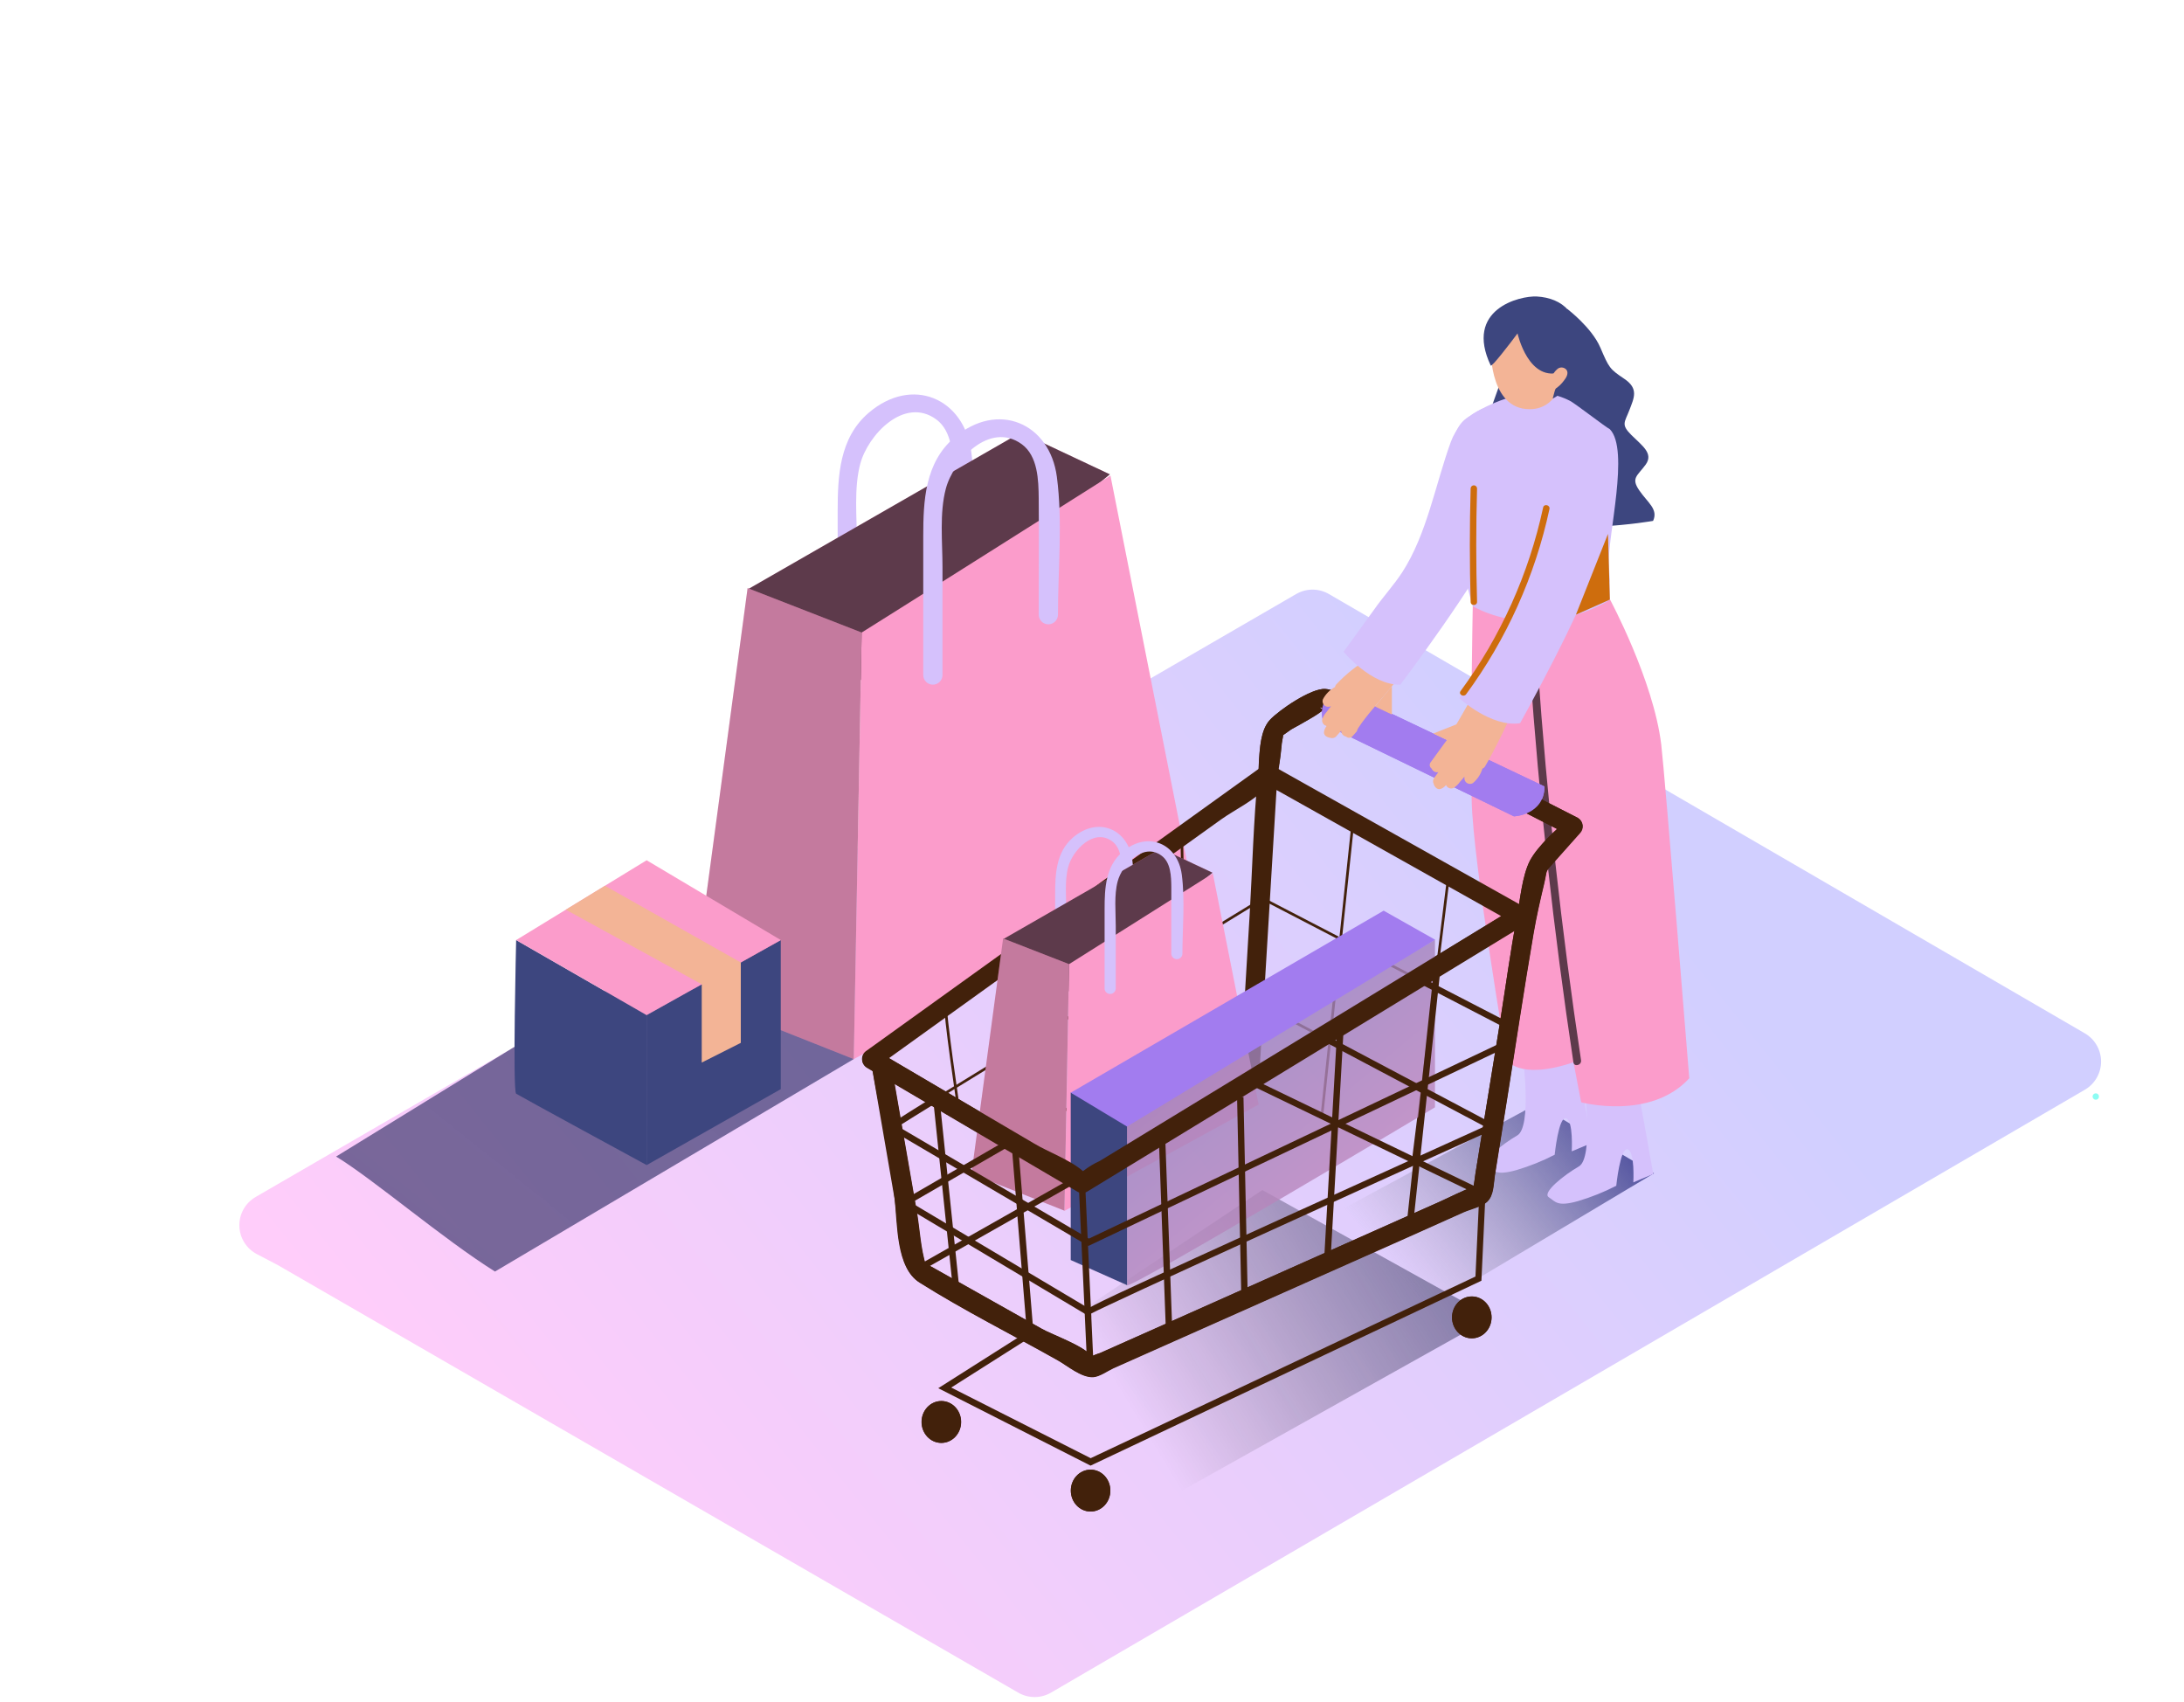 <svg width="829" height="646" viewBox="0 0 829 646" fill="none" xmlns="http://www.w3.org/2000/svg">
<g filter="url(#filter0_d)">
<path d="M105.387 476.1L386.507 638.407C388.394 639.502 390.536 640.079 392.717 640.079C394.898 640.079 397.04 639.502 398.926 638.407L791.375 409.579C793.244 408.49 794.796 406.929 795.874 405.052C796.953 403.175 797.52 401.047 797.52 398.882C797.52 396.717 796.953 394.59 795.874 392.713C794.796 390.836 793.244 389.275 791.375 388.185L504.41 221.444C502.527 220.353 500.389 219.779 498.213 219.779C496.037 219.779 493.899 220.353 492.016 221.444L97.01 450.296C95.099 451.407 93.52 453.011 92.438 454.939C91.356 456.868 90.81 459.052 90.857 461.264C90.904 463.475 91.543 465.633 92.707 467.514C93.87 469.395 95.516 470.929 97.473 471.958L105.387 476.1Z" fill="url(#paint0_linear)"/>
<path d="M388.918 595.132L566.162 495.984L479.159 447.664L324.074 550.906C339.463 560.263 373.797 585.36 388.918 595.132Z" fill="url(#paint1_linear)"/>
<path d="M594.968 113.305C594.968 113.305 604.172 120.274 607.459 127.925C610.747 135.576 610.941 136.015 616.542 139.767C622.142 143.52 620.219 147.077 618.466 151.682C616.712 156.288 615.178 157.068 619.245 161.112C623.311 165.157 627.743 168.081 624.651 172.345C621.558 176.61 618.977 177.365 622.216 182.092C625.454 186.819 629.521 189.256 627.475 193.691C627.475 193.691 592.679 199.88 569.279 192.326C545.878 184.772 558.686 169.689 559.246 169.105C559.806 168.52 571.056 136.794 571.056 136.794" fill="#3D467F"/>
<path d="M517.267 507.338L627.816 441.305L583.329 414.989L465.402 478.805C480.791 488.162 502.146 497.567 517.267 507.338Z" fill="url(#paint2_linear)"/>
<path d="M620.925 404.487C620.925 404.487 607.654 412.284 601.445 408.678C601.445 408.678 604.903 435.481 599.302 438.697C593.702 441.914 585.252 448.639 587.858 450.369C590.463 452.099 591.096 454.048 598.888 451.88C603.932 450.396 608.824 448.438 613.498 446.032C613.498 446.032 614.984 431.412 617.808 432.192C620.633 432.971 619.975 444.74 619.975 444.74L627.548 441.573L620.925 404.487Z" fill="#D5C1FC"/>
<path d="M597.549 392.718C597.549 392.718 584.278 400.515 578.069 396.909C578.069 396.909 581.527 423.712 575.926 426.928C570.326 430.145 561.876 436.87 564.482 438.6C567.087 440.33 567.72 442.279 575.512 440.111C580.556 438.627 585.448 436.669 590.122 434.263C590.122 434.263 591.608 419.643 594.432 420.422C597.257 421.202 596.6 432.971 596.6 432.971L604.172 429.804L597.549 392.718Z" fill="#D5C1FC"/>
<path d="M559.027 226.074C559.027 226.074 558.078 276.196 558.614 299.832C559.149 323.467 571.933 398.249 571.933 398.249C571.933 398.249 576.365 406.168 597.257 399.175L600.179 414.355C600.179 414.355 626.404 421.373 641.209 405.242C641.209 405.242 632.053 291.157 630.568 278.535C627.621 254.169 611.088 223.467 611.088 223.467" fill="#FB9CCB"/>
<path opacity="0.63" d="M583.718 249.271C583.596 247.346 580.577 247.346 580.723 249.271C584.213 299.45 589.716 349.418 597.232 399.175C597.525 401.075 600.422 400.271 600.13 398.371C592.663 348.841 587.192 299.141 583.718 249.271Z" fill="black"/>
<path d="M187.885 478.586L324.05 397.956L270.894 346.786L127.57 434.945C141.644 443.473 168.137 466.232 187.885 478.586Z" fill="url(#paint3_linear)"/>
<path d="M325.267 242.765V201.732C325.267 192.277 324.074 181.337 326.533 172.053C329.431 161.112 343.213 146.346 355.339 155.143C361.476 159.602 361.719 168.788 361.792 175.684C361.914 190.304 361.792 205.143 361.792 219.86C361.792 220.83 362.177 221.759 362.862 222.445C363.547 223.13 364.476 223.515 365.445 223.515C366.413 223.515 367.342 223.13 368.027 222.445C368.712 221.759 369.097 220.83 369.097 219.86C369.097 202.804 370.923 184.577 368.683 167.545C366.005 147.175 346.281 138.524 329.723 152.681C318.595 162.209 317.962 176.634 317.962 190.133V242.765C317.962 243.734 318.347 244.664 319.032 245.35C319.717 246.035 320.646 246.42 321.615 246.42C322.583 246.42 323.512 246.035 324.197 245.35C324.882 244.664 325.267 243.734 325.267 242.765Z" fill="#D5C1FC"/>
<path d="M283.848 219.665L387.506 160.138L421.279 176.025L324.391 256.021L283.848 219.665Z" fill="#FB9CCB"/>
<path opacity="0.63" d="M283.848 219.665L387.506 160.138L421.279 176.025L324.391 256.021L283.848 219.665Z" fill="black"/>
<path d="M327.069 236.064C330.089 234.261 421.498 176.488 421.498 176.488L451.571 328.17L324.05 397.981L327.069 236.064Z" fill="#FB9CCB"/>
<path d="M327.069 236.064L283.775 219.203L263.004 373.736L324.074 397.956" fill="#FB9CCB"/>
<path opacity="0.22" d="M327.069 236.064L283.775 219.203L263.004 373.736L324.074 397.956" fill="black"/>
<path d="M357.75 252.195V211.162C357.75 201.707 356.557 190.767 359.017 181.483C361.914 170.542 375.696 155.776 387.823 164.572C393.959 169.032 394.202 178.218 394.275 185.114C394.397 199.734 394.275 214.573 394.275 229.29C394.275 230.26 394.66 231.189 395.345 231.875C396.03 232.56 396.959 232.945 397.928 232.945C398.897 232.945 399.826 232.56 400.511 231.875C401.196 231.189 401.58 230.26 401.58 229.29C401.58 212.234 403.407 194.007 401.166 176.975C398.488 156.605 378.764 147.954 362.206 162.111C351.078 171.639 350.445 186.064 350.445 199.563V252.195C350.445 253.164 350.83 254.094 351.515 254.779C352.2 255.465 353.129 255.85 354.098 255.85C355.067 255.85 355.996 255.465 356.681 254.779C357.366 254.094 357.75 253.164 357.75 252.195Z" fill="#D5C1FC"/>
<path d="M245.448 438.186V381.265L296.364 352.805V409.36L245.448 438.186Z" fill="#3D467F"/>
<path d="M245.448 381.265L195.92 352.781C195.92 352.781 194.532 410.164 195.92 411.09C197.308 412.016 245.472 438.186 245.472 438.186L245.448 381.265Z" fill="#3D467F"/>
<path d="M195.92 352.781L245.448 322.493L296.388 352.781L245.448 381.265L195.92 352.781Z" fill="#FB9CCB"/>
<path d="M214.767 341.255L266.365 369.569V399.272L281.194 391.792V361.285L229.62 332.167L214.767 341.255Z" fill="#F3B496"/>
<path d="M795.514 410.944C795.191 410.944 794.882 411.072 794.653 411.301C794.425 411.529 794.297 411.839 794.297 412.162C794.297 412.485 794.425 412.795 794.653 413.024C794.882 413.252 795.191 413.38 795.514 413.38C795.837 413.38 796.147 413.252 796.375 413.024C796.604 412.795 796.732 412.485 796.732 412.162C796.732 411.839 796.604 411.529 796.375 411.301C796.147 411.072 795.837 410.944 795.514 410.944Z" fill="#8DFCF3"/>
<path d="M575.196 340.402L473.461 402.464L417.456 436.578C415.154 437.628 412.988 438.954 411.004 440.525C408.008 443.79 409.323 438.429 412.294 441.646C407.765 436.773 398.171 433.337 392.473 429.974L332.645 394.74V401.051L433.844 328.268L463.478 307.02C468.518 303.389 476.797 299.491 480.718 294.617C483.664 290.938 483.153 296.128 479.451 292.96C481.206 294.163 483.064 295.206 485.003 296.079L514.759 312.771L575.22 346.713C579.335 349.028 583.012 342.717 578.897 340.402L483.08 286.625C482.523 286.295 481.888 286.121 481.241 286.121C480.594 286.121 479.959 286.295 479.403 286.625L328.968 394.74C328.43 395.071 327.985 395.535 327.676 396.088C327.367 396.64 327.205 397.263 327.205 397.896C327.205 398.528 327.367 399.151 327.676 399.703C327.985 400.256 328.43 400.72 328.968 401.051L408.885 448.079C409.443 448.404 410.078 448.575 410.724 448.575C411.369 448.575 412.004 448.404 412.562 448.079L578.897 346.64C582.89 344.277 579.238 337.941 575.196 340.402Z" fill="#42210B"/>
<path d="M410.517 442.353L413.95 516.232" stroke="#42210B" stroke-miterlimit="10"/>
<path d="M330.965 401.1L339.488 450.54C341.168 460.286 339.999 477.002 348.984 482.655C365.883 493.303 383.975 502.343 401.386 512.139C405.16 514.258 410.395 518.815 414.924 518.547C417.359 518.401 420.5 516.11 422.546 515.184L533.801 465.696L555.57 455.949C558.005 454.877 562.485 453.853 564.409 452.026C567.014 449.589 566.844 445.423 567.38 441.963L571.763 414.599C575.22 393.034 578.41 371.397 582.111 349.857C583.183 343.667 584.546 337.673 586.032 331.46C587.517 325.246 586.032 327.464 590.147 322.785L599.619 312.137C600.007 311.738 600.301 311.256 600.478 310.728C600.654 310.2 600.71 309.638 600.639 309.085C600.569 308.533 600.375 308.003 600.072 307.536C599.769 307.068 599.364 306.676 598.888 306.386L550.31 281.606L517.973 265.036C514.077 263.038 507.6 257.726 503.071 257.483C497.763 257.068 485.393 265.548 481.96 269.3C477.796 273.857 478.112 283.774 477.528 289.866C475.775 307.532 475.385 325.466 474.338 343.204L470.564 406.29C470.272 410.993 477.577 410.968 477.869 406.29L484.565 295.348C484.93 289.11 485.904 285.602 486.513 278.682C486.513 277.658 487.828 272.639 486.513 274.71C485.198 276.781 488.948 273.516 490.068 272.858C494.208 270.251 499.808 267.985 503.339 264.549C501.488 266.303 499.053 262.697 503.339 265.67C506.39 267.508 509.563 269.136 512.836 270.543L542.421 285.699L595.236 312.771L594.505 307.02C590.244 311.893 583.767 316.767 580.796 322.517C577.826 328.268 576.998 337.698 575.707 344.447C573.272 357.337 571.519 370.446 569.449 383.434L560.05 441.378C559.834 443.374 559.517 445.359 559.101 447.323C558.881 448.176 562.242 445.325 559.393 446.349C554.888 447.957 550.554 450.296 546.195 452.221L435.865 501.368L417.578 509.507C416.062 509.919 414.616 510.56 413.293 511.408C411.661 513.162 415.874 512.943 414.851 511.286C412.27 506.997 399.511 502.66 395.371 500.248L366.784 484.166L354.487 477.245C353.343 476.588 352.052 475.978 351.03 475.296C349.009 474.102 351.298 475.686 351.614 476.636C349.423 470.033 349.179 462.016 347.937 455.291L338.197 399.248C337.394 394.618 330.357 396.592 331.16 401.197L330.965 401.1Z" fill="#42210B"/>
<path d="M508.087 257.312C508.087 257.312 499.199 260.333 502.487 270.811L574.66 305.826C574.66 305.826 586.129 305.387 586.275 294.496L508.087 257.312Z" fill="#A27CEF"/>
<path d="M357.288 543.62C361.43 543.62 364.787 540.064 364.787 535.677C364.787 531.29 361.43 527.733 357.288 527.733C353.146 527.733 349.788 531.29 349.788 535.677C349.788 540.064 353.146 543.62 357.288 543.62Z" fill="#42210B"/>
<path d="M413.95 569.668C418.092 569.668 421.45 566.112 421.45 561.725C421.45 557.338 418.092 553.781 413.95 553.781C409.808 553.781 406.45 557.338 406.45 561.725C406.45 566.112 409.808 569.668 413.95 569.668Z" fill="#42210B"/>
<path d="M558.638 503.927C562.78 503.927 566.137 500.371 566.137 495.984C566.137 491.596 562.78 488.04 558.638 488.04C554.495 488.04 551.138 491.596 551.138 495.984C551.138 500.371 554.495 503.927 558.638 503.927Z" fill="#42210B"/>
<path d="M355.267 412.357L362.961 486.359" stroke="#42210B" stroke-miterlimit="10"/>
<path d="M566.137 423.59C566.137 423.59 412.732 492.962 412.878 493.839L343.481 452.416L476.042 375.831L566.137 423.541" stroke="#42210B" stroke-miterlimit="10"/>
<path d="M441.125 429.852L443.754 501.783" stroke="#42210B" stroke-miterlimit="10"/>
<path d="M470.734 412.357L472.366 489.063" stroke="#42210B" stroke-miterlimit="10"/>
<path d="M508.623 388.015L503.704 475.126" stroke="#42210B" stroke-miterlimit="10"/>
<path d="M545.367 365.524L535.091 461.164" stroke="#42210B" stroke-miterlimit="10"/>
<path d="M572.225 385.286L479.281 337.064C479.281 337.064 338.465 423.151 338.465 423.59L413.146 467.45L571.665 392.303" stroke="#42210B" stroke-miterlimit="10"/>
<path d="M347.864 477.855L474.24 406.265L562.582 448.931L561.073 481.266L413.95 550.906L358.578 522.738L391.037 502.148L385.144 429.95" stroke="#42210B" stroke-miterlimit="10"/>
<path d="M513.566 307.922C513.322 310.066 501.756 419.545 501.756 419.545" stroke="#42210B" stroke-miterlimit="10"/>
<path d="M549.872 328.316L536.455 436.31" stroke="#42210B" stroke-miterlimit="10"/>
<path d="M448.625 316.401C448.625 318.058 450.792 419.545 450.792 419.545" stroke="#42210B" stroke-miterlimit="10"/>
<path d="M418.089 335.212C418.698 334.774 423.252 437.382 423.252 437.382" stroke="#42210B" stroke-miterlimit="10"/>
<path d="M385.607 358.555L392.23 436.31" stroke="#42210B" stroke-miterlimit="10"/>
<path d="M359.114 377.683C358.115 378.39 363.984 417.62 363.984 417.62" stroke="#42210B" stroke-miterlimit="10"/>
<path d="M404.746 365.792V342.084C404.746 336.626 404.064 330.29 405.476 325.027C407.156 318.692 415.216 310.163 422.107 315.28C425.662 317.863 425.784 323.175 425.833 327.147C425.833 335.651 425.833 344.204 425.833 352.683C425.889 353.203 426.135 353.684 426.524 354.033C426.912 354.383 427.417 354.576 427.939 354.576C428.462 354.576 428.966 354.383 429.355 354.033C429.743 353.684 429.989 353.203 430.045 352.683C430.045 342.766 431.092 332.288 429.802 322.444C428.243 310.675 416.848 305.68 407.302 313.843C400.874 319.35 400.509 327.683 400.509 335.48V365.89C400.565 366.41 400.811 366.891 401.2 367.24C401.588 367.59 402.092 367.783 402.615 367.783C403.138 367.783 403.642 367.59 404.031 367.24C404.419 366.891 404.665 366.41 404.721 365.89L404.746 365.792Z" fill="#D5C1FC"/>
<path d="M380.785 352.439L440.711 318.034L460.239 327.22L404.234 373.444L380.785 352.439Z" fill="#FB9CCB"/>
<path opacity="0.63" d="M380.785 352.439L440.711 318.034L460.239 327.22L404.234 373.444L380.785 352.439Z" fill="black"/>
<path d="M405.793 361.918C407.522 360.87 460.361 327.488 460.361 327.488L477.747 415.208L404.064 455.559L405.793 361.918Z" fill="#FB9CCB"/>
<path d="M405.793 361.918L380.761 352.171L368.756 441.475L404.039 455.486" fill="#FB9CCB"/>
<path opacity="0.22" d="M405.793 361.918L380.761 352.171L368.756 441.475L404.039 455.486" fill="black"/>
<path d="M423.52 371.251V347.542C423.52 342.084 422.838 335.748 424.25 330.485C425.93 324.15 433.99 315.621 440.881 320.738C444.436 323.321 444.558 328.633 444.607 332.605C444.607 341.109 444.607 349.662 444.607 358.141C444.663 358.661 444.909 359.142 445.297 359.492C445.686 359.841 446.19 360.034 446.713 360.034C447.236 360.034 447.74 359.841 448.128 359.492C448.517 359.142 448.763 358.661 448.819 358.141C448.819 348.224 449.866 337.746 448.576 327.902C447.017 316.133 435.622 311.138 426.076 319.301C419.648 324.808 419.283 333.141 419.283 340.938V371.348C419.339 371.868 419.585 372.349 419.973 372.698C420.362 373.048 420.866 373.241 421.389 373.241C421.912 373.241 422.416 373.048 422.805 372.698C423.193 372.349 423.439 371.868 423.495 371.348L423.52 371.251Z" fill="#D5C1FC"/>
<path d="M427.805 420.179L544.685 352.659V416.256C544.685 416.256 427.805 486.042 427.805 483.776V420.179Z" fill="url(#paint4_linear)" fill-opacity="0.8"/>
<path d="M427.805 420.179L406.426 410.627V474.224L427.805 483.751V420.179Z" fill="#3D467F"/>
<path d="M406.426 410.7L427.805 423.566L544.758 352.659L525.205 341.621L406.426 410.7Z" fill="#A27CEF"/>
<path d="M578.921 340.402L576.876 339.257C576.683 339.424 576.48 339.579 576.267 339.72C574.026 341.085 571.7 342.306 569.303 343.375L569.863 343.692L473.51 402.464L417.505 436.578C415.217 437.621 413.06 438.93 411.077 440.476C406.207 436.188 397.757 433.166 392.498 429.974L337.515 397.664H337.637C335.348 396.47 333.132 395.032 330.844 393.644L329.042 394.935C328.503 395.266 328.058 395.73 327.749 396.283C327.44 396.835 327.278 397.458 327.278 398.09C327.278 398.723 327.44 399.346 327.749 399.898C328.058 400.45 328.503 400.915 329.042 401.246L408.958 448.274C409.516 448.599 410.151 448.77 410.797 448.77C411.443 448.77 412.077 448.599 412.635 448.274L578.97 346.835C579.445 346.566 579.848 346.187 580.145 345.729C580.442 345.27 580.623 344.747 580.674 344.204C580.874 343.465 580.807 342.68 580.487 341.985C580.166 341.29 579.612 340.73 578.921 340.402Z" fill="#42210B"/>
<path d="M479.5 292.96C479.78 293.188 480.073 293.4 480.377 293.594C480.067 293.409 479.773 293.197 479.5 292.96Z" fill="#42210B"/>
<path d="M481.326 294.008C483.153 292.156 483.128 294.422 481.326 294.008V294.008Z" fill="#42210B"/>
<path d="M410.906 440.696C408.471 443.132 409.056 440.135 410.906 440.696V440.696Z" fill="#42210B"/>
<path d="M411.759 441.037C411.968 441.199 412.163 441.378 412.343 441.573C412.148 441.5 411.929 441.329 411.759 441.037Z" fill="#42210B"/>
<path d="M411.762 442.315L409.329 442.428L412.746 516.302L415.179 516.189L411.762 442.315Z" fill="#42210B"/>
<path d="M599.01 306.484L550.31 281.606L517.973 265.036C514.077 263.038 507.6 257.726 503.071 257.483C497.763 257.068 485.393 265.548 481.959 269.3C478.526 273.053 478.185 279.778 477.82 285.529C480.401 285.529 482.982 285.845 485.563 286.016C485.88 283.872 486.196 281.606 486.44 278.706C486.44 278.097 486.951 276.05 487.049 274.953C487.974 274.393 489.484 273.248 490.044 272.882C494.387 270.623 498.569 268.067 502.56 265.231L503.241 265.694C506.293 267.532 509.466 269.16 512.738 270.567L542.323 285.724L591.023 310.626C587.056 314.073 583.611 318.078 580.796 322.517C577.655 328.511 576.998 337.698 575.707 344.447C573.272 357.337 571.519 370.446 569.449 383.434L560.05 441.378C559.782 443.01 559.636 444.74 559.295 446.373C554.839 447.981 550.505 450.296 546.17 452.221L435.865 501.369L417.578 509.507C416.823 509.848 415.46 510.214 414.413 510.701C411.077 506.607 399.316 502.562 395.249 500.272L366.662 484.19L354.365 477.27L351.127 475.442C349.276 469.107 348.911 461.748 347.815 455.34L338.075 399.297C337.272 394.667 330.235 396.641 331.038 401.246C333.887 417.718 337.759 434.068 339.561 450.686C340.656 460.749 340.072 477.148 349.057 482.801C365.956 493.449 384.048 502.489 401.458 512.285C405.233 514.405 410.468 518.961 414.997 518.693C417.432 518.547 420.573 516.257 422.619 515.331L533.874 465.842L555.643 456.095C558.078 455.023 562.558 454 564.482 452.172C567.087 449.736 566.917 445.569 567.452 442.109L571.835 414.745C575.293 393.181 578.483 371.543 582.184 350.003C583.256 343.814 584.619 337.819 586.104 331.606C587.59 325.392 586.104 327.61 590.22 322.931L599.692 312.283C600.092 311.887 600.396 311.405 600.582 310.874C600.768 310.343 600.831 309.776 600.765 309.217C600.699 308.658 600.507 308.121 600.203 307.648C599.899 307.174 599.491 306.776 599.01 306.484ZM502.462 265.061C501.123 265.207 500.198 263.672 502.462 265.061V265.061Z" fill="#42210B"/>
<path d="M508.136 257.312C508.136 257.312 499.248 260.333 502.535 270.811L574.66 305.826C574.66 305.826 586.129 305.387 586.275 294.496L508.136 257.312Z" fill="#A27CEF"/>
<path d="M357.336 543.62C361.478 543.62 364.836 540.064 364.836 535.677C364.836 531.29 361.478 527.733 357.336 527.733C353.194 527.733 349.836 531.29 349.836 535.677C349.836 540.064 353.194 543.62 357.336 543.62Z" fill="#42210B"/>
<path d="M413.974 569.668C418.116 569.668 421.474 566.112 421.474 561.725C421.474 557.338 418.116 553.781 413.974 553.781C409.832 553.781 406.475 557.338 406.475 561.725C406.475 566.112 409.832 569.668 413.974 569.668Z" fill="#42210B"/>
<path d="M558.686 503.927C562.828 503.927 566.186 500.371 566.186 495.984C566.186 491.596 562.828 488.04 558.686 488.04C554.544 488.04 551.187 491.596 551.187 495.984C551.187 500.371 554.544 503.927 558.686 503.927Z" fill="#42210B"/>
<path d="M356.549 412.204L354.127 412.456L361.834 486.447L364.255 486.194L356.549 412.204Z" fill="#42210B"/>
<path d="M568.962 423.688L503.217 388.868L500.782 390.281L563.508 423.517C554.742 427.489 521.942 442.352 489.118 457.289C432.042 483.288 417.067 490.184 413.171 492.499L345.941 452.489L386.508 429.048L384.073 427.611L341.144 452.465L414.194 496.057V494.521C422.351 490.233 516.464 447.421 566.698 424.735L568.962 423.688Z" fill="#42210B"/>
<path d="M442.37 429.838L439.937 429.928L442.573 501.859L445.006 501.769L442.37 429.838Z" fill="#42210B"/>
<path d="M471.998 412.327L469.564 412.378L471.196 489.067L473.63 489.015L471.998 412.327Z" fill="#42210B"/>
<path d="M507.494 387.981L502.552 475.074L504.983 475.212L509.925 388.119L507.494 387.981Z" fill="#42210B"/>
<path d="M544.141 365.364L533.909 461.017L536.33 461.277L546.563 365.624L544.141 365.364Z" fill="#42210B"/>
<path d="M540.01 367.157L537.575 368.595L571.835 386.358L572.956 384.189L540.01 367.157Z" fill="#42210B"/>
<path d="M413.317 466.086L340.9 423.541C343.578 421.836 349.593 418.108 357.799 413.039C357.068 412.552 356.338 412.016 355.632 411.504C337.272 422.859 337.296 423.127 337.418 423.834V424.394L412.586 468.547L413.146 468.863L572.176 393.327L571.129 391.134L413.317 466.086Z" fill="#42210B"/>
<path d="M413.95 552.246L356.143 522.86L389.77 501.515L386.191 457.655L348.497 479L347.304 476.88L385.996 454.95L383.975 430.12L386.41 429.925L388.334 453.634L474.24 404.901L563.897 448.2L562.314 482.07L413.95 552.246ZM361.062 522.616L413.999 549.42L560.05 480.486L561.486 449.687L474.338 407.63L388.553 456.217L392.351 502.757L361.062 522.616Z" fill="#42210B"/>
<path d="M610.698 209.797C610.187 199.612 618.66 166.619 611.063 158.895C609.383 158.042 597.622 148.929 595.918 148.125C590.214 145.201 583.676 144.341 577.412 145.688C570.16 147.273 563.276 150.225 557.128 154.387C543.248 163.33 553.013 204.997 559.027 226.098C574.83 234.7 595.698 233.043 611.063 223.662C610.698 209.797 611.38 223.54 610.698 209.797Z" fill="#D5C1FC"/>
<path d="M566.04 125.781C565.529 127.681 565.139 149.806 579.116 151.22C593.093 152.633 595.431 134.894 594.457 125.781C593.483 116.668 570.667 108.627 566.04 125.781Z" fill="#F3B496"/>
<path d="M565.845 134.723C566.186 135.454 572.858 126.804 576.023 122.54C576.023 122.54 580.26 141.79 593.069 137.014C591.457 140.285 590.215 143.725 589.367 147.272C589.367 147.272 598.45 143.495 599.327 129.216C600.203 114.938 593.044 109.114 583.353 108.529C576.778 108.188 555.764 113.402 565.845 134.723Z" fill="#3D467F"/>
<path d="M594.676 136.453C594.315 135.967 593.785 135.632 593.191 135.515C592.597 135.398 591.98 135.506 591.462 135.82C590.077 136.855 589.124 138.364 588.783 140.06C588.744 140.198 588.738 140.345 588.767 140.486C588.796 140.627 588.859 140.76 588.949 140.872C589.04 140.984 589.156 141.073 589.288 141.131C589.421 141.189 589.565 141.214 589.708 141.205L589.221 141.887C589.141 141.987 589.083 142.104 589.051 142.228C588.223 142.935 589.051 144.397 590.098 143.763C591.493 142.88 592.708 141.738 593.677 140.401C594.408 139.45 595.504 137.842 594.676 136.453Z" fill="#F3B496"/>
<path d="M515.587 272.249C518.825 267.375 522.892 263.063 526.642 258.506C528.638 256.069 530.611 253.633 532.656 251.196C530.538 246.981 522.697 250.879 519.702 245.86C515.128 248.48 510.967 251.764 507.356 255.606C507.03 255.909 506.816 256.312 506.748 256.752C504.766 257.815 503.153 259.455 502.121 261.454C502.002 261.808 501.978 262.186 502.052 262.552C502.126 262.917 502.295 263.257 502.542 263.536C502.789 263.816 503.106 264.025 503.459 264.143C503.813 264.261 504.191 264.283 504.556 264.208L505.238 264.037C504.678 264.695 504.167 265.377 503.655 266.084C502.918 266.867 502.34 267.786 501.951 268.789C501.859 269.072 501.829 269.372 501.862 269.667C501.895 269.963 501.991 270.249 502.143 270.505C502.295 270.761 502.5 270.981 502.744 271.152C502.988 271.322 503.265 271.439 503.558 271.493C502.316 273.272 501.756 275.27 504.702 276.001H504.897C505.323 276.157 505.788 276.175 506.224 276.052C506.661 275.93 507.049 275.673 507.332 275.319C507.892 274.637 508.525 274.028 509.085 273.345C509.094 273.875 509.285 274.385 509.627 274.789C509.968 275.194 510.44 275.467 510.96 275.563C511.127 275.721 511.324 275.842 511.54 275.92C511.756 275.997 511.986 276.029 512.215 276.013C512.444 275.997 512.667 275.934 512.871 275.827C513.074 275.72 513.252 275.572 513.395 275.392L515.002 273.589C515.143 273.12 515.339 272.671 515.587 272.249Z" fill="#F3B496"/>
<path d="M560.707 257.458C558.906 259.895 550.553 275.489 548.532 277.756L543.078 285.26C542.929 285.438 542.819 285.645 542.755 285.868C542.691 286.091 542.675 286.325 542.707 286.555C542.739 286.784 542.819 287.005 542.942 287.202C543.064 287.398 543.227 287.567 543.419 287.697C543.622 288.185 543.988 288.587 544.454 288.836C544.92 289.085 545.458 289.164 545.976 289.062C545.44 289.768 544.953 290.499 544.417 291.182C544.148 291.524 543.987 291.939 543.957 292.374C543.926 292.808 544.027 293.242 544.247 293.618C544.247 293.618 544.247 293.618 544.247 293.789C545.586 296.518 547.437 295.543 548.898 293.959C549.013 294.236 549.186 294.484 549.405 294.688C549.624 294.892 549.884 295.046 550.168 295.141C550.452 295.235 550.753 295.268 551.05 295.237C551.348 295.205 551.635 295.11 551.893 294.958C552.793 294.366 553.57 293.605 554.182 292.717C554.79 292.083 555.326 291.425 555.862 290.743C555.862 290.987 555.862 291.206 555.862 291.45C555.87 291.819 555.975 292.179 556.166 292.495C556.356 292.811 556.626 293.072 556.948 293.252C557.271 293.431 557.634 293.524 558.003 293.52C558.372 293.516 558.733 293.415 559.052 293.228C560.789 291.802 562.054 289.882 562.68 287.722C563.096 287.566 563.448 287.274 563.678 286.893C566.332 282.458 574.392 266.791 575.61 261.722C570.35 259.919 566.576 257.288 560.707 257.458Z" fill="#F3B496"/>
<path d="M553.938 270.47L544.052 274.393L550.359 277.414" fill="#F3B496"/>
<path d="M553.938 261.016C553.938 261.016 566.113 272.176 576.998 270.47C576.998 270.47 601.202 227.073 605.268 211.308C609.334 195.543 614.326 162.794 605.268 160.381C596.21 157.969 585.788 166.059 583.353 176.488C580.918 186.917 578.02 219.787 578.02 219.787L553.938 261.016Z" fill="#D5C1FC"/>
<path d="M509.986 243.374C509.986 243.374 520.457 256.069 531.536 255.874C531.536 255.874 561.414 216.181 567.598 201.123C573.783 186.064 583.182 154.29 574.538 150.684C565.894 147.077 554.376 153.656 550.724 163.647C544.831 179.826 541.666 198.686 532.218 213.257C529.028 218.13 524.913 222.59 521.577 227.365L509.986 243.374Z" fill="#D5C1FC"/>
<path d="M528.322 256.435V267.181L521.918 264.135L528.322 256.435Z" fill="#F3B496"/>
<path d="M560.659 181.41C560.659 181.087 560.53 180.777 560.302 180.548C560.074 180.32 559.764 180.191 559.441 180.191C559.118 180.191 558.809 180.32 558.58 180.548C558.352 180.777 558.224 181.087 558.224 181.41C557.818 195.754 557.818 210.097 558.224 224.441C558.224 226.001 560.659 226.001 560.659 224.441C560.253 210.097 560.253 195.754 560.659 181.41Z" fill="#CE6D0D"/>
<path d="M598.182 229.29L610.357 198.637L611.063 223.564L598.182 229.29Z" fill="#CE6D0D"/>
<path d="M585.739 188.622C580.322 213.796 569.641 237.538 554.401 258.287C553.476 259.554 555.594 260.723 556.495 259.505C571.892 238.556 582.681 214.581 588.15 189.158C588.418 187.623 586.056 187.087 585.739 188.622Z" fill="#CE6D0D"/>
</g>
<defs>
<filter id="filter0_d" x="-12" y="-8" width="998" height="755" filterUnits="userSpaceOnUse" color-interpolation-filters="sRGB">
<feFlood flood-opacity="0" result="BackgroundImageFix"/>
<feColorMatrix in="SourceAlpha" type="matrix" values="0 0 0 0 0 0 0 0 0 0 0 0 0 0 0 0 0 0 127 0"/>
<feOffset dy="4"/>
<feGaussianBlur stdDeviation="6"/>
<feColorMatrix type="matrix" values="0 0 0 0 0 0 0 0 0 0 0 0 0 0 0 0 0 0 0.1 0"/>
<feBlend mode="normal" in2="BackgroundImageFix" result="effect1_dropShadow"/>
<feBlend mode="normal" in="SourceGraphic" in2="effect1_dropShadow" result="shape"/>
</filter>
<linearGradient id="paint0_linear" x1="444.289" y1="104.703" x2="59.41" y2="412.845" gradientUnits="userSpaceOnUse">
<stop stop-color="#D1CFFF"/>
<stop offset="1" stop-color="#FFCDFA"/>
<stop offset="1" stop-color="#FFCDFA"/>
</linearGradient>
<linearGradient id="paint1_linear" x1="428.244" y1="529.195" x2="684.256" y2="373.818" gradientUnits="userSpaceOnUse">
<stop stop-opacity="0"/>
<stop offset="1" stop-color="#2E3192"/>
</linearGradient>
<linearGradient id="paint2_linear" x1="527.421" y1="475.759" x2="617.249" y2="402.257" gradientUnits="userSpaceOnUse">
<stop stop-color="#808080" stop-opacity="0"/>
<stop offset="1" stop-color="#2E3192"/>
</linearGradient>
<linearGradient id="paint3_linear" x1="15732" y1="24344.8" x2="25344.5" y2="12325.5" gradientUnits="userSpaceOnUse">
<stop stop-opacity="0"/>
<stop offset="1" stop-color="#2E3192"/>
</linearGradient>
<linearGradient id="paint4_linear" x1="554.268" y1="475.351" x2="442.023" y2="341.288" gradientUnits="userSpaceOnUse">
<stop stop-color="#D58ABB"/>
<stop offset="1" stop-color="#817FBC"/>
</linearGradient>
</defs>
</svg>
